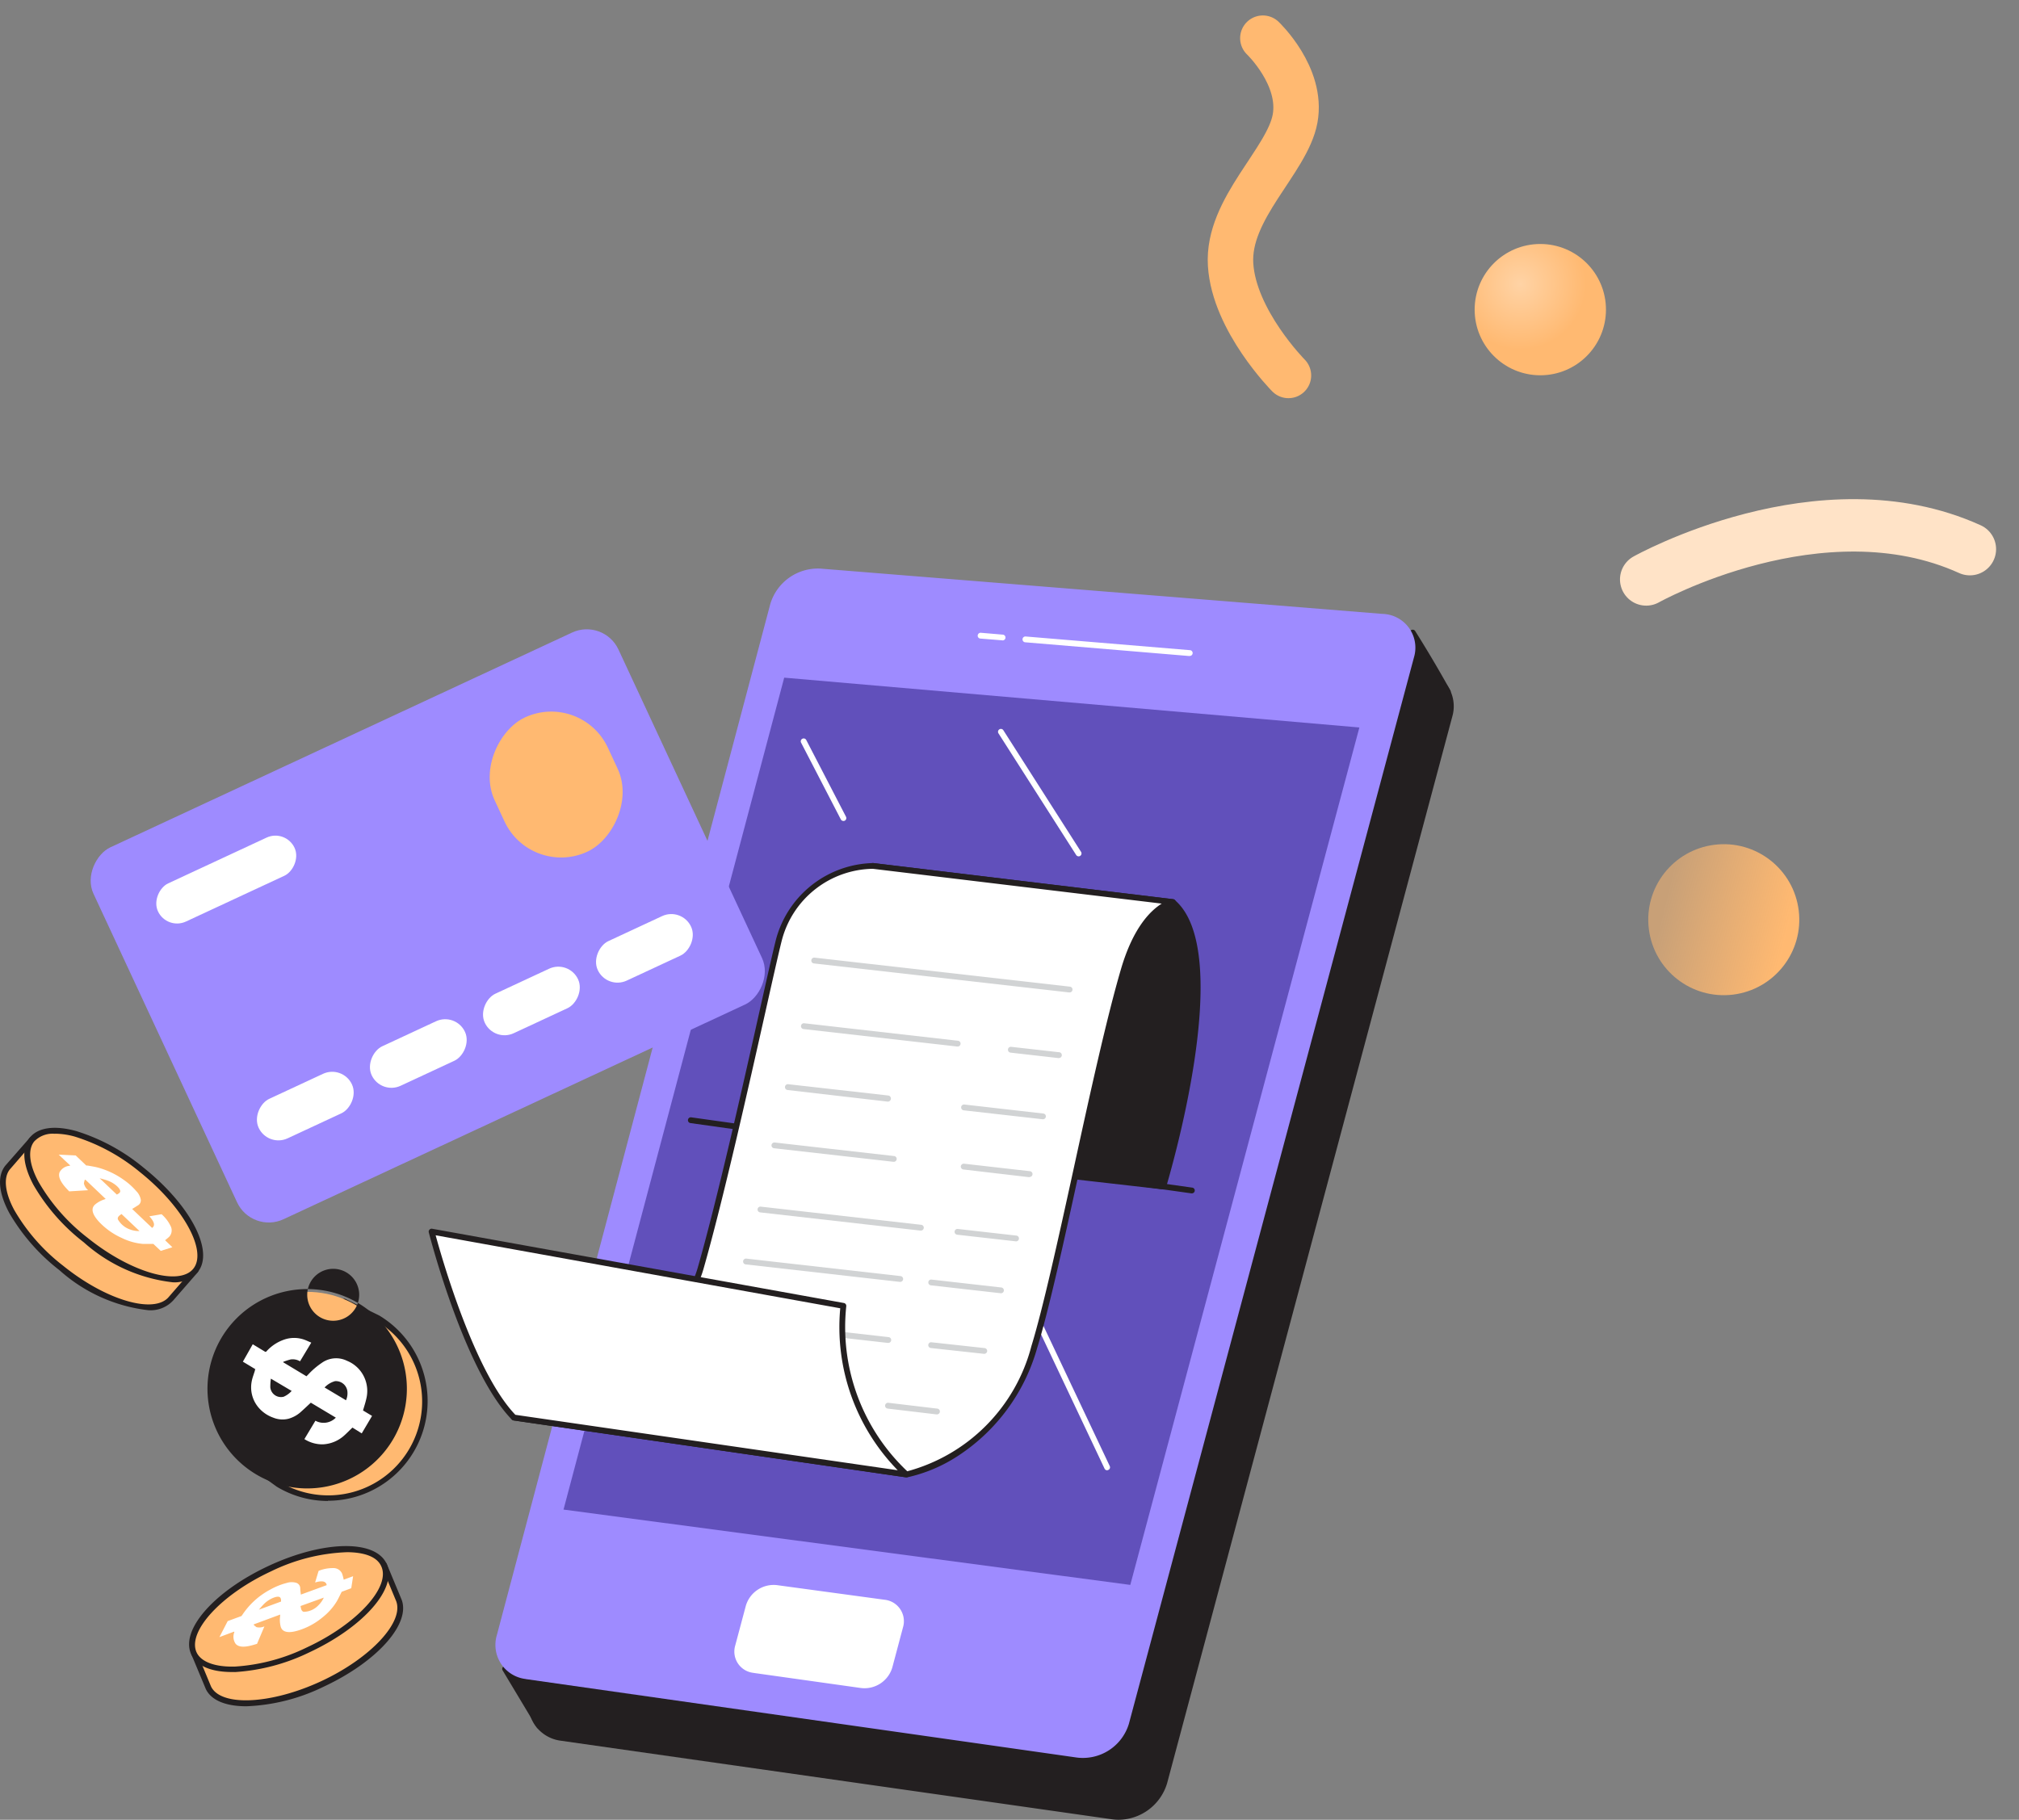 <svg xmlns="http://www.w3.org/2000/svg" xmlns:xlink="http://www.w3.org/1999/xlink" width="115.557" height="104.173" viewBox="0 0 115.557 104.173">
  <rect x="0" y="0" width="115.557" height="104.173" fill="#808080" stroke="none"/>
  <defs>
    <radialGradient id="radial-gradient" cx="0.347" cy="0.305" r="0.5" gradientUnits="objectBoundingBox">
      <stop offset="0" stop-color="#ffd3a5"/>
      <stop offset="1" stop-color="#ffb971"/>
    </radialGradient>
    <linearGradient id="linear-gradient" x1="0.814" y1="0.873" x2="0.042" y2="0.58" gradientUnits="objectBoundingBox">
      <stop offset="0" stop-color="#ffb971"/>
      <stop offset="1" stop-color="#ffb971" stop-opacity="0.569"/>
    </linearGradient>
  </defs>
  <g id="flexiblerepayment-web" transform="translate(-998.501 -3239.56)">
    <circle id="Ellipse_688" data-name="Ellipse 688" cx="3.758" cy="3.758" r="3.758" transform="translate(1082.902 3253.527)" fill="url(#radial-gradient)"/>
    <circle id="Ellipse_687" data-name="Ellipse 687" cx="4.322" cy="4.322" r="4.322" transform="translate(1092.344 3288.445) rotate(-7)" fill="url(#linear-gradient)"/>
    <path id="Path_2454" data-name="Path 2454" d="M0,.032S11.428-.821,17.523,6.29" transform="translate(1092.707 3272.701) rotate(-25)" fill="none" stroke="#ffe3c7" stroke-linecap="round" stroke-width="3"/>
    <path id="Path_2455" data-name="Path 2455" d="M0,7.671S1.308,4.8,3.749,4.429s6.131,2,9.1.766S17.766,0,17.766,0" transform="matrix(-0.326, 0.946, -0.946, -0.326, 1078.037, 3244.246)" fill="none" stroke="#ffb971" stroke-linecap="round" stroke-width="2.6"/>
    <g id="_294_online_payment_flatline" data-name="#294_online_payment_flatline" transform="translate(923.84 3230.07)">
      <path id="Path_2403" data-name="Path 2403" d="M312.425,56.8s-.77-1.421-1.992-3.383c0,0-3.924,2.931-3.894,2.769S312.425,56.8,312.425,56.8Z" transform="translate(-154.904 -7.716)" fill="#231f20"/>
      <path id="Path_2404" data-name="Path 2404" d="M312.066,56.635h-.023c-2.065-.276-5.434-.684-5.8-.634-.1.04-.126.02-.159,0a.179.179,0,0,1-.076-.179c0-.046.02-.093.129-.12h0c.226-.09,2.47-1.733,3.827-2.749a.163.163,0,0,1,.129-.03.159.159,0,0,1,.11.073c1.225,1.945,1.992,3.379,2.012,3.393a.166.166,0,0,1-.146.246Zm-5.311-.943c.724.04,2.154.2,5,.571-.276-.495-.9-1.58-1.746-2.935-1.773,1.328-2.719,2.015-3.24,2.364Z" transform="translate(-154.545 -7.383)" fill="#231f20"/>
      <path id="Path_2405" data-name="Path 2405" d="M163.709,230.456l-1.959-3.267,2.712-2.45Z" transform="translate(-58.179 -122.165)" fill="#231f20"/>
      <path id="Path_2406" data-name="Path 2406" d="M163.375,230.289a.173.173,0,0,1-.143-.08l-1.959-3.266a.166.166,0,0,1,.033-.209l2.709-2.45a.166.166,0,0,1,.189-.023.169.169,0,0,1,.086.169l-.75,5.706a.166.166,0,0,1-.133.143Zm-1.746-3.4,1.66,2.739.631-4.8Z" transform="translate(-57.845 -121.832)" fill="#231f20"/>
      <path id="Path_2407" data-name="Path 2407" d="M168,116.063l31.536,4.491a2.742,2.742,0,0,0,2.988-1.935l16.319-61.047a1.935,1.935,0,0,0-1.813-2.486l-32.157-2.593a2.838,2.838,0,0,0-2.861,2.032l-15.659,59.029a1.965,1.965,0,0,0,1.647,2.51Z" transform="translate(-61.202 -7.095)" fill="#231f20"/>
      <path id="Path_2408" data-name="Path 2408" d="M199.535,120.424a2.986,2.986,0,0,1-.382-.027L167.617,115.9h0a2.141,2.141,0,0,1-1.517-.933,2.191,2.191,0,0,1-.269-1.793L181.49,54.158a3.024,3.024,0,0,1,3.037-2.164l32.157,2.593a2.224,2.224,0,0,1,1.66.9,2.111,2.111,0,0,1,.285,1.793L202.31,118.329A2.925,2.925,0,0,1,199.535,120.424Zm-31.868-4.85,31.536,4.495a2.579,2.579,0,0,0,2.812-1.816l16.306-61.044a1.773,1.773,0,0,0-.236-1.517,1.882,1.882,0,0,0-1.427-.764l-32.157-2.6a2.656,2.656,0,0,0-2.689,1.909l-15.649,59.029a1.856,1.856,0,0,0,.222,1.524,1.826,1.826,0,0,0,1.288.787Z" transform="translate(-60.849 -6.761)" fill="#231f20"/>
      <path id="Path_2409" data-name="Path 2409" d="M161.811,105.943l31.536,4.491a2.749,2.749,0,0,0,2.988-1.935l16.316-61.047a1.935,1.935,0,0,0-1.812-2.486l-32.164-2.593A2.845,2.845,0,0,0,175.81,44.4l-15.649,59.019a1.965,1.965,0,0,0,1.65,2.52Z" transform="translate(-57.061 -0.334)" fill="#9e8bff"/>
      <path id="Path_2411" data-name="Path 2411" d="M217.371,64.042l-32.92-2.852L171.82,108.813l32.439,4.312Z" transform="translate(-64.906 -12.907)" fill="#6150bb"/>
      <path id="Path_2412" data-name="Path 2412" d="M251.846,168.947a.163.163,0,0,1-.149-.1l-6.639-14.039a.166.166,0,1,1,.3-.143l6.639,14.042a.163.163,0,0,1-.08.219A.18.18,0,0,1,251.846,168.947Z" transform="translate(-113.82 -75.291)" fill="#fff"/>
      <path id="Path_2413" data-name="Path 2413" d="M202.35,222.683l6.155.866a1.66,1.66,0,0,0,1.8-1.182l.611-2.294a1.235,1.235,0,0,0-1.062-1.577l-6.161-.837a1.66,1.66,0,0,0-1.773,1.182l-.607,2.274a1.225,1.225,0,0,0,1.042,1.567Z" transform="translate(-84.571 -117.429)" fill="#fff"/>
      <path id="Path_2415" data-name="Path 2415" d="M260.469,55.2h0l-9.4-.787a.167.167,0,0,1,.03-.332l9.4.783a.166.166,0,1,1,0,.332Z" transform="translate(-117.743 -8.156)" fill="#fff"/>
      <path id="Path_2416" data-name="Path 2416" d="M244.626,53.874h0l-1.248-.1a.163.163,0,0,1-.149-.179.169.169,0,0,1,.179-.153l1.245.106a.166.166,0,1,1,0,.332Z" transform="translate(-112.609 -7.729)" fill="#fff"/>
      <path id="Path_2417" data-name="Path 2417" d="M229.106,112.011s4.043-13.331.538-16.286L212.488,93.66s-2.941,3.064-3.366,5.418-3.984,7.366-2.656,10.357Z" transform="translate(-87.854 -34.598)" fill="#231f20"/>
      <path id="Path_2418" data-name="Path 2418" d="M228.777,111.84h-.017l-22.643-2.579a.169.169,0,0,1-.133-.1c-.92-2.078.425-5.076,1.507-7.486a15.079,15.079,0,0,0,1.129-2.968c.428-2.377,3.286-5.378,3.409-5.5a.166.166,0,0,1,.139-.05l17.156,2.068a.179.179,0,0,1,.086.037c3.549,2.988-.332,15.914-.485,16.462A.166.166,0,0,1,228.777,111.84Zm-22.513-2.9,22.394,2.553c.4-1.388,3.721-13.192.588-15.934L212.222,93.51c-.4.438-2.888,3.174-3.266,5.275a15.534,15.534,0,0,1-1.152,3.044C206.781,104.129,205.476,107,206.263,108.942Z" transform="translate(-87.525 -34.262)" fill="#231f20"/>
      <line id="Line_139" data-name="Line 139" x2="28.671" y2="4.023" transform="translate(114.2 73.615)" fill="#fff"/>
      <path id="Path_2419" data-name="Path 2419" d="M222.111,141.359h-.023l-28.671-4.023a.166.166,0,0,1,.046-.329l28.671,4.023a.165.165,0,0,1-.023.329Z" transform="translate(-79.239 -63.555)" fill="#231f20"/>
      <path id="Path_2420" data-name="Path 2420" d="M201.011,95.745s-1.739.239-2.805,3.857c-1.63,5.537-3.778,17.222-5.135,21.617-1.992,6.394-7.3,7.3-7.3,7.3l-22.457-3.257s9.139-3.167,10.682-8.551c1.623-5.673,3.871-16.392,4.478-18.786a5.684,5.684,0,0,1,5.394-4.239Z" transform="translate(-59.221 -34.618)" fill="#fff"/>
      <path id="Path_2421" data-name="Path 2421" d="M185.4,128.324h-.023l-22.457-3.257a.169.169,0,0,1-.143-.149.166.166,0,0,1,.11-.173c.093-.03,9.079-3.2,10.58-8.442,1.125-3.934,2.569-10.367,3.522-14.626.428-1.909.767-3.419.953-4.153A5.892,5.892,0,0,1,183.5,93.16l17.176,2.068a.166.166,0,0,1,.146.163.169.169,0,0,1-.143.166c-.027,0-1.66.3-2.656,3.738-.827,2.8-1.779,7.17-2.705,11.4-.9,4.14-1.759,8.05-2.43,10.224a10.884,10.884,0,0,1-4.468,6.135,8.737,8.737,0,0,1-2.988,1.275Zm-21.8-3.492,21.8,3.16a10.039,10.039,0,0,0,7.157-7.177c.664-2.161,1.524-6.065,2.427-10.194.923-4.232,1.882-8.608,2.709-11.419.7-2.374,1.69-3.32,2.324-3.721l-16.535-1.992a5.467,5.467,0,0,0-5.215,4.12c-.183.727-.521,2.234-.949,4.143-.956,4.262-2.4,10.7-3.529,14.646-.813,2.832-3.708,5.039-6,6.39A31.033,31.033,0,0,1,163.6,124.832Z" transform="translate(-58.865 -34.264)" fill="#231f20"/>
      <path id="Path_2422" data-name="Path 2422" d="M237.911,176.458h-.02l-3.037-.332a.166.166,0,0,1-.146-.183.163.163,0,0,1,.183-.146l3.041.332a.166.166,0,0,1,.146.183A.169.169,0,0,1,237.911,176.458Z" transform="translate(-106.917 -89.468)" fill="#d1d3d4"/>
      <path id="Path_2423" data-name="Path 2423" d="M209.136,173.168h-.02l-9.092-1.032a.166.166,0,0,1-.146-.183.163.163,0,0,1,.183-.146l9.1,1.029a.166.166,0,0,1-.02.332Z" transform="translate(-83.649 -86.803)" fill="#d1d3d4"/>
      <path id="Path_2424" data-name="Path 2424" d="M230.225,186.9h-.02l-2.792-.332a.167.167,0,1,1,.04-.332l2.792.332a.166.166,0,1,1-.02.332Z" transform="translate(-101.947 -96.443)" fill="#d1d3d4"/>
      <path id="Path_2425" data-name="Path 2425" d="M200.555,183.546h-.02l-8.694-1a.167.167,0,0,1,.037-.332l8.7,1a.166.166,0,0,1,.146.183.169.169,0,0,1-.166.149Z" transform="translate(-78.181 -93.758)" fill="#d1d3d4"/>
      <path id="Path_2426" data-name="Path 2426" d="M176.251,170.619a11.423,11.423,0,0,1-3.6-9.647L149.08,156.72s2.022,7.891,4.71,10.643Z" transform="translate(-49.715 -76.725)" fill="#fff"/>
      <path id="Path_2427" data-name="Path 2427" d="M175.92,170.446H175.9L153.44,167.19a.179.179,0,0,1-.1-.05c-2.689-2.752-4.671-10.394-4.754-10.719a.163.163,0,0,1,.04-.153.166.166,0,0,1,.153-.053l23.569,4.252a.169.169,0,0,1,.133.183,11.356,11.356,0,0,0,3.545,9.5.163.163,0,0,1-.106.292Zm-22.377-3.579,21.883,3.174a11.725,11.725,0,0,1-3.29-9.272l-23.157-4.179C149.35,157.948,151.2,164.421,153.543,166.868Z" transform="translate(-49.384 -76.386)" fill="#231f20"/>
      <path id="Path_2428" data-name="Path 2428" d="M229.325,111.46h-.017L214.7,109.8a.163.163,0,0,1-.146-.186.166.166,0,0,1,.183-.146l14.606,1.66a.166.166,0,1,1-.017.332Z" transform="translate(-93.455 -45.158)" fill="#d1d3d4"/>
      <path id="Path_2429" data-name="Path 2429" d="M251.356,125.492h-.02l-2.742-.312a.167.167,0,0,1,.04-.332l2.739.309a.166.166,0,1,1-.017.332Z" transform="translate(-116.096 -55.432)" fill="#d1d3d4"/>
      <path id="Path_2430" data-name="Path 2430" d="M221.711,122.126h0l-8.79-1a.167.167,0,1,1,.036-.332l8.79,1a.166.166,0,1,1-.02.332Z" transform="translate(-92.264 -52.727)" fill="#d1d3d4"/>
      <path id="Path_2431" data-name="Path 2431" d="M245.062,135.641h-.02l-4.518-.511a.167.167,0,0,1,.04-.332l4.515.515a.163.163,0,0,1,.146.183A.166.166,0,0,1,245.062,135.641Z" transform="translate(-110.705 -62.079)" fill="#d1d3d4"/>
      <path id="Path_2432" data-name="Path 2432" d="M215.9,132.3h-.02l-5.73-.664a.167.167,0,0,1,.037-.332l5.733.647a.176.176,0,0,1-.02.349Z" transform="translate(-90.413 -59.748)" fill="#d1d3d4"/>
      <path id="Path_2433" data-name="Path 2433" d="M244.252,145.772h-.02l-3.768-.441a.169.169,0,0,1-.146-.186A.173.173,0,0,1,240.5,145l3.764.428a.166.166,0,1,1-.017.332Z" transform="translate(-110.665 -68.894)" fill="#d1d3d4"/>
      <path id="Path_2434" data-name="Path 2434" d="M214.659,142.45h-.02l-6.815-.773a.166.166,0,0,1-.146-.183.169.169,0,0,1,.186-.146l6.812.773a.166.166,0,0,1,0,.332Z" transform="translate(-88.86 -66.455)" fill="#d1d3d4"/>
      <path id="Path_2435" data-name="Path 2435" d="M242.737,156.964h0l-3.343-.378a.166.166,0,0,1-.146-.183.163.163,0,0,1,.183-.146l3.343.378a.166.166,0,1,1-.02.332Z" transform="translate(-109.95 -76.415)" fill="#d1d3d4"/>
      <path id="Path_2436" data-name="Path 2436" d="M214.616,153.778h-.02l-9.172-1.042a.166.166,0,0,1-.146-.183.163.163,0,0,1,.183-.146l9.172,1.039a.166.166,0,1,1-.017.332Z" transform="translate(-87.257 -73.843)" fill="#d1d3d4"/>
      <path id="Path_2437" data-name="Path 2437" d="M238.868,165.767h-.02l-3.984-.451a.166.166,0,0,1-.146-.183.163.163,0,0,1,.183-.146l3.984.451a.166.166,0,1,1-.02.332Z" transform="translate(-106.924 -82.247)" fill="#d1d3d4"/>
      <path id="Path_2438" data-name="Path 2438" d="M211.748,162.7h0l-8.817-1a.167.167,0,0,1,.037-.332l8.817,1a.166.166,0,1,1-.02.332Z" transform="translate(-85.59 -79.829)" fill="#d1d3d4"/>
      <rect id="Rectangle_2487" data-name="Rectangle 2487" width="23.483" height="33.14" rx="2" transform="translate(89.073 80.129) rotate(-114.95)" fill="#9e8bff"/>
      <rect id="Rectangle_2488" data-name="Rectangle 2488" width="8.475" height="7.144" rx="3.572" transform="translate(105.042 59.75) rotate(-114.95)" fill="#ffb971"/>
      <rect id="Rectangle_2489" data-name="Rectangle 2489" width="2.41" height="8.621" rx="1.205" transform="translate(84.211 62.752) rotate(-114.95)" fill="#fff"/>
      <rect id="Rectangle_2490" data-name="Rectangle 2490" width="2.493" height="5.889" rx="1.247" transform="translate(109.4 66.151) rotate(-114.95)" fill="#fff"/>
      <rect id="Rectangle_2491" data-name="Rectangle 2491" width="2.493" height="5.889" rx="1.247" transform="translate(102.932 69.163) rotate(-114.95)" fill="#fff"/>
      <rect id="Rectangle_2492" data-name="Rectangle 2492" width="2.493" height="5.889" rx="1.247" transform="translate(96.459 72.171) rotate(-114.95)" fill="#fff"/>
      <rect id="Rectangle_2493" data-name="Rectangle 2493" width="2.493" height="5.889" rx="1.247" transform="translate(89.991 75.18) rotate(-114.95)" fill="#fff"/>
      <path id="Path_2440" data-name="Path 2440" d="M251.347,77.318a.163.163,0,0,1-.139-.076l-4.452-6.971a.166.166,0,0,1,.279-.179l4.452,6.971a.166.166,0,0,1-.05.229A.149.149,0,0,1,251.347,77.318Z" transform="translate(-114.952 -18.807)" fill="#fff"/>
      <path id="Path_2441" data-name="Path 2441" d="M215.164,76.394a.169.169,0,0,1-.149-.09l-2.274-4.392a.163.163,0,0,1,.07-.222.166.166,0,0,1,.226.07l2.274,4.392a.169.169,0,0,1-.07.226A.226.226,0,0,1,215.164,76.394Z" transform="translate(-92.23 -19.908)" fill="#fff"/>
      <path id="Path_2442" data-name="Path 2442" d="M86.2,148.339l-1.391,1.6c-.886,1.109-3.7.332-6.287-1.743s-3.964-4.644-3.067-5.756l1.394-1.6Z" transform="translate(-0.344 -66.116)" fill="#ffb971"/>
      <path id="Path_2443" data-name="Path 2443" d="M83.146,150.275a9.19,9.19,0,0,1-5.079-2.287,11.323,11.323,0,0,1-2.881-3.29c-.614-1.152-.69-2.108-.219-2.7l1.4-1.6a.166.166,0,0,1,.229-.02l9.361,7.486a.156.156,0,0,1,.063.113.176.176,0,0,1-.04.126l-1.394,1.6A1.756,1.756,0,0,1,83.146,150.275Zm-6.639-9.541-1.285,1.484c-.375.468-.282,1.328.256,2.324a10.954,10.954,0,0,0,2.8,3.19c2.466,1.992,5.238,2.785,6.055,1.769l1.281-1.474Z" transform="translate(0 -65.782)" fill="#231f20"/>
      <ellipse id="Ellipse_684" data-name="Ellipse 684" cx="2.569" cy="5.999" rx="2.569" ry="5.999" transform="matrix(0.625, -0.781, 0.781, 0.625, 74.88, 76.726)" fill="#ffb971"/>
      <path id="Path_2444" data-name="Path 2444" d="M87.337,147.66a9.178,9.178,0,0,1-5.076-2.284,11.286,11.286,0,0,1-2.885-3.29c-.614-1.152-.69-2.108-.216-2.7h0c.471-.591,1.424-.727,2.679-.378A11.286,11.286,0,0,1,85.68,141.1c2.7,2.161,4.06,4.79,3.1,5.975A1.766,1.766,0,0,1,87.337,147.66Zm-6.735-8.5a1.451,1.451,0,0,0-1.182.438h0c-.382.475-.289,1.328.252,2.324a10.955,10.955,0,0,0,2.8,3.19c2.466,1.992,5.242,2.785,6.055,1.769s-.581-3.549-3.051-5.524a10.9,10.9,0,0,0-3.721-2.032A4.266,4.266,0,0,0,80.6,139.155Zm-1.328.332Z" transform="translate(-2.8 -64.766)" fill="#231f20"/>
      <path id="Path_2445" data-name="Path 2445" d="M85.759,143.486l.607.578h.07c.2.037.382.063.581.113a4.594,4.594,0,0,1,1.461.684,3.841,3.841,0,0,1,.747.664.936.936,0,0,1,.262.5.332.332,0,0,1-.186.332c-.1.066-.2.126-.309.193l1.142,1.085c.2-.139.11-.375-.159-.664l.7-.12a2.111,2.111,0,0,1,.511.664.541.541,0,0,1-.056.607c-.07.076-.166.143-.252.219l.415.4-.664.209-.425-.4h-.611a3.433,3.433,0,0,1-1.178-.332,4.07,4.07,0,0,1-1.328-.943c-.382-.418-.465-.747-.229-.969a1.564,1.564,0,0,1,.538-.3l.08-.03-1.159-1.1h-.033a.96.96,0,0,0-.053.219.72.72,0,0,0,.242.382l-1.086.066c-.086-.093-.173-.183-.249-.272-.279-.332-.385-.607-.3-.823a.71.71,0,0,1,.571-.368c.037,0,.037-.02,0-.056-.209-.193-.415-.388-.621-.584Zm2.622,3.353c-.1.083-.236.146-.209.3a1.284,1.284,0,0,0,.724.594,1.381,1.381,0,0,0,.515.08Zm-.266-1.112c.09-.05.179-.09.193-.179.023-.166-.332-.481-.7-.614-.156-.06-.305-.093-.478-.143Z" transform="translate(-6.767 -67.853)" fill="#fff"/>
      <path id="Path_2446" data-name="Path 2446" d="M118.995,214.17l.813,1.955c.6,1.288-1.351,3.462-4.352,4.863s-5.922,1.487-6.523.2l-.813-1.959Z" transform="translate(-22.352 -115.104)" fill="#ffb971"/>
      <path id="Path_2447" data-name="Path 2447" d="M110.785,221.968c-1.159,0-2.015-.332-2.324-1l-.817-1.962a.169.169,0,0,1,.083-.216l10.875-5.062a.159.159,0,0,1,.129,0,.169.169,0,0,1,.093.093l.813,1.955c.644,1.384-1.3,3.615-4.435,5.076A11,11,0,0,1,110.785,221.968Zm-2.775-2.954.75,1.809c.548,1.175,3.432,1.046,6.307-.289s4.82-3.459,4.269-4.647l-.747-1.8Z" transform="translate(-22.026 -114.802)" fill="#231f20"/>
      <ellipse id="Ellipse_685" data-name="Ellipse 685" cx="5.999" cy="2.569" rx="5.999" ry="2.569" transform="translate(84.681 101.803) rotate(-24.97)" fill="#ffb971"/>
      <path id="Path_2448" data-name="Path 2448" d="M109.714,218.16c-1.2,0-2.015-.352-2.324-1-.664-1.388,1.3-3.622,4.432-5.079s6.095-1.514,6.742-.123-1.3,3.622-4.432,5.082a11.33,11.33,0,0,1-4.229,1.122Zm6.55-6.858a10.772,10.772,0,0,0-4.3,1.089c-2.865,1.328-4.82,3.459-4.272,4.647.259.551,1.069.843,2.2.81a10.921,10.921,0,0,0,4.1-1.092c2.865-1.328,4.82-3.459,4.269-4.647C118.016,211.55,117.273,211.3,116.264,211.3Z" transform="translate(-21.778 -112.955)" fill="#231f20"/>
      <path id="Path_2449" data-name="Path 2449" d="M112.971,217.773l.787-.289.043-.056a4.378,4.378,0,0,1,1.62-1.467,3.846,3.846,0,0,1,.929-.372.919.919,0,0,1,.568,0,.332.332,0,0,1,.206.305c0,.116.023.239.033.362l1.481-.541c-.04-.239-.285-.266-.664-.153l.2-.664a2.141,2.141,0,0,1,.833-.159.531.531,0,0,1,.518.332,2.659,2.659,0,0,1,.086.332l.538-.2-.106.687-.548.206c-.093.183-.173.359-.279.544a3.426,3.426,0,0,1-.81.913,3.947,3.947,0,0,1-1.431.767c-.544.159-.873.086-.969-.222a1.56,1.56,0,0,1-.033-.614V217.4l-1.494.554-.027.023a.807.807,0,0,0,.173.143.7.7,0,0,0,.448-.046l-.422,1c-.123.037-.239.073-.352.1-.422.106-.717.08-.873-.1a.707.707,0,0,1-.076-.664c0-.033,0-.04-.053-.02l-.8.3Zm4.169-.863c.03.129.027.276.176.332a1.175,1.175,0,0,0,.856-.385,1.381,1.381,0,0,0,.3-.428Zm-1.115-.256c0-.1,0-.2-.076-.252-.136-.093-.574.083-.86.352-.12.113-.216.232-.332.365Z" transform="translate(-25.278 -115.483)" fill="#fff"/>
      <path id="Path_2450" data-name="Path 2450" d="M115.943,171.645c-1.182,1.969.143,6.33.143,6.33l1.749,1.275a5.542,5.542,0,1,0,5.713-9.5l-1.939-.953S117.124,169.68,115.943,171.645Z" transform="translate(-27.25 -84.795)" fill="#ffb971"/>
      <path id="Path_2451" data-name="Path 2451" d="M120.344,179.867a5.693,5.693,0,0,1-2.928-.817l-1.766-1.281a.169.169,0,0,1-.06-.086c-.056-.183-1.328-4.458-.126-6.467h0c1.208-1.992,5.584-2.885,5.769-2.921a.186.186,0,0,1,.1,0l1.945.953a5.71,5.71,0,0,1-2.938,10.606Zm-4.452-2.324,1.706,1.238a5.374,5.374,0,0,0,5.527-9.219l-1.882-.92c-.508.106-4.432,1-5.494,2.755h0c-1.062,1.773,0,5.637.143,6.135Zm-.285-6.231Z" transform="translate(-26.914 -84.453)" fill="#231f20"/>
      <circle id="Ellipse_686" data-name="Ellipse 686" cx="5.54" cy="5.54" r="5.54" transform="translate(86.694 83.441)" fill="#ffb971"/>
      <path id="Path_2452" data-name="Path 2452" d="M116.116,178.033a5.706,5.706,0,1,1,2.951-10.6h0a5.706,5.706,0,0,1-2.951,10.6Zm.02-11.081a1.487,1.487,0,1,0,0-.007Z" transform="translate(-23.891 -83.338)" fill="#231f20"/>
      <path id="Path_2453" data-name="Path 2453" d="M117.084,175.413l.69.418c.046.027.07.023.1-.017a2.416,2.416,0,0,1,1-.664,1.739,1.739,0,0,1,1.228.027c.106.043.209.093.332.143l-.644,1.069a.83.83,0,0,0-.538-.106,3.9,3.9,0,0,0-.422.136v.027l1.328.8.1-.1a4.422,4.422,0,0,1,.773-.664,1.411,1.411,0,0,1,1.451-.12,1.842,1.842,0,0,1,1,.976,1.862,1.862,0,0,1,.113,1.145c-.05.239-.129.475-.2.72l.518.312-.591,1-.531-.332c-.176.166-.332.332-.5.478a1.952,1.952,0,0,1-1.185.481,1.9,1.9,0,0,1-1.066-.3l.631-1.052a.973.973,0,0,0,1.168-.176l-1.431-.856c-.176.163-.352.332-.531.491a1.776,1.776,0,0,1-.747.428,1.407,1.407,0,0,1-.866-.06,1.965,1.965,0,0,1-.876-.614,1.789,1.789,0,0,1-.362-1.474c.04-.209.123-.412.183-.614a.088.088,0,0,1,.027-.073l-.717-.432Zm5.338,3.207a1,1,0,0,0,.073-.554.664.664,0,0,0-.7-.541,1.3,1.3,0,0,0-.6.362Zm-4.3-1.238a3.213,3.213,0,0,0-.033.491.614.614,0,0,0,.764.544,1.328,1.328,0,0,0,.458-.332Z" transform="translate(-27.957 -88.971)" fill="#fff"/>
    </g>
  </g>
</svg>
